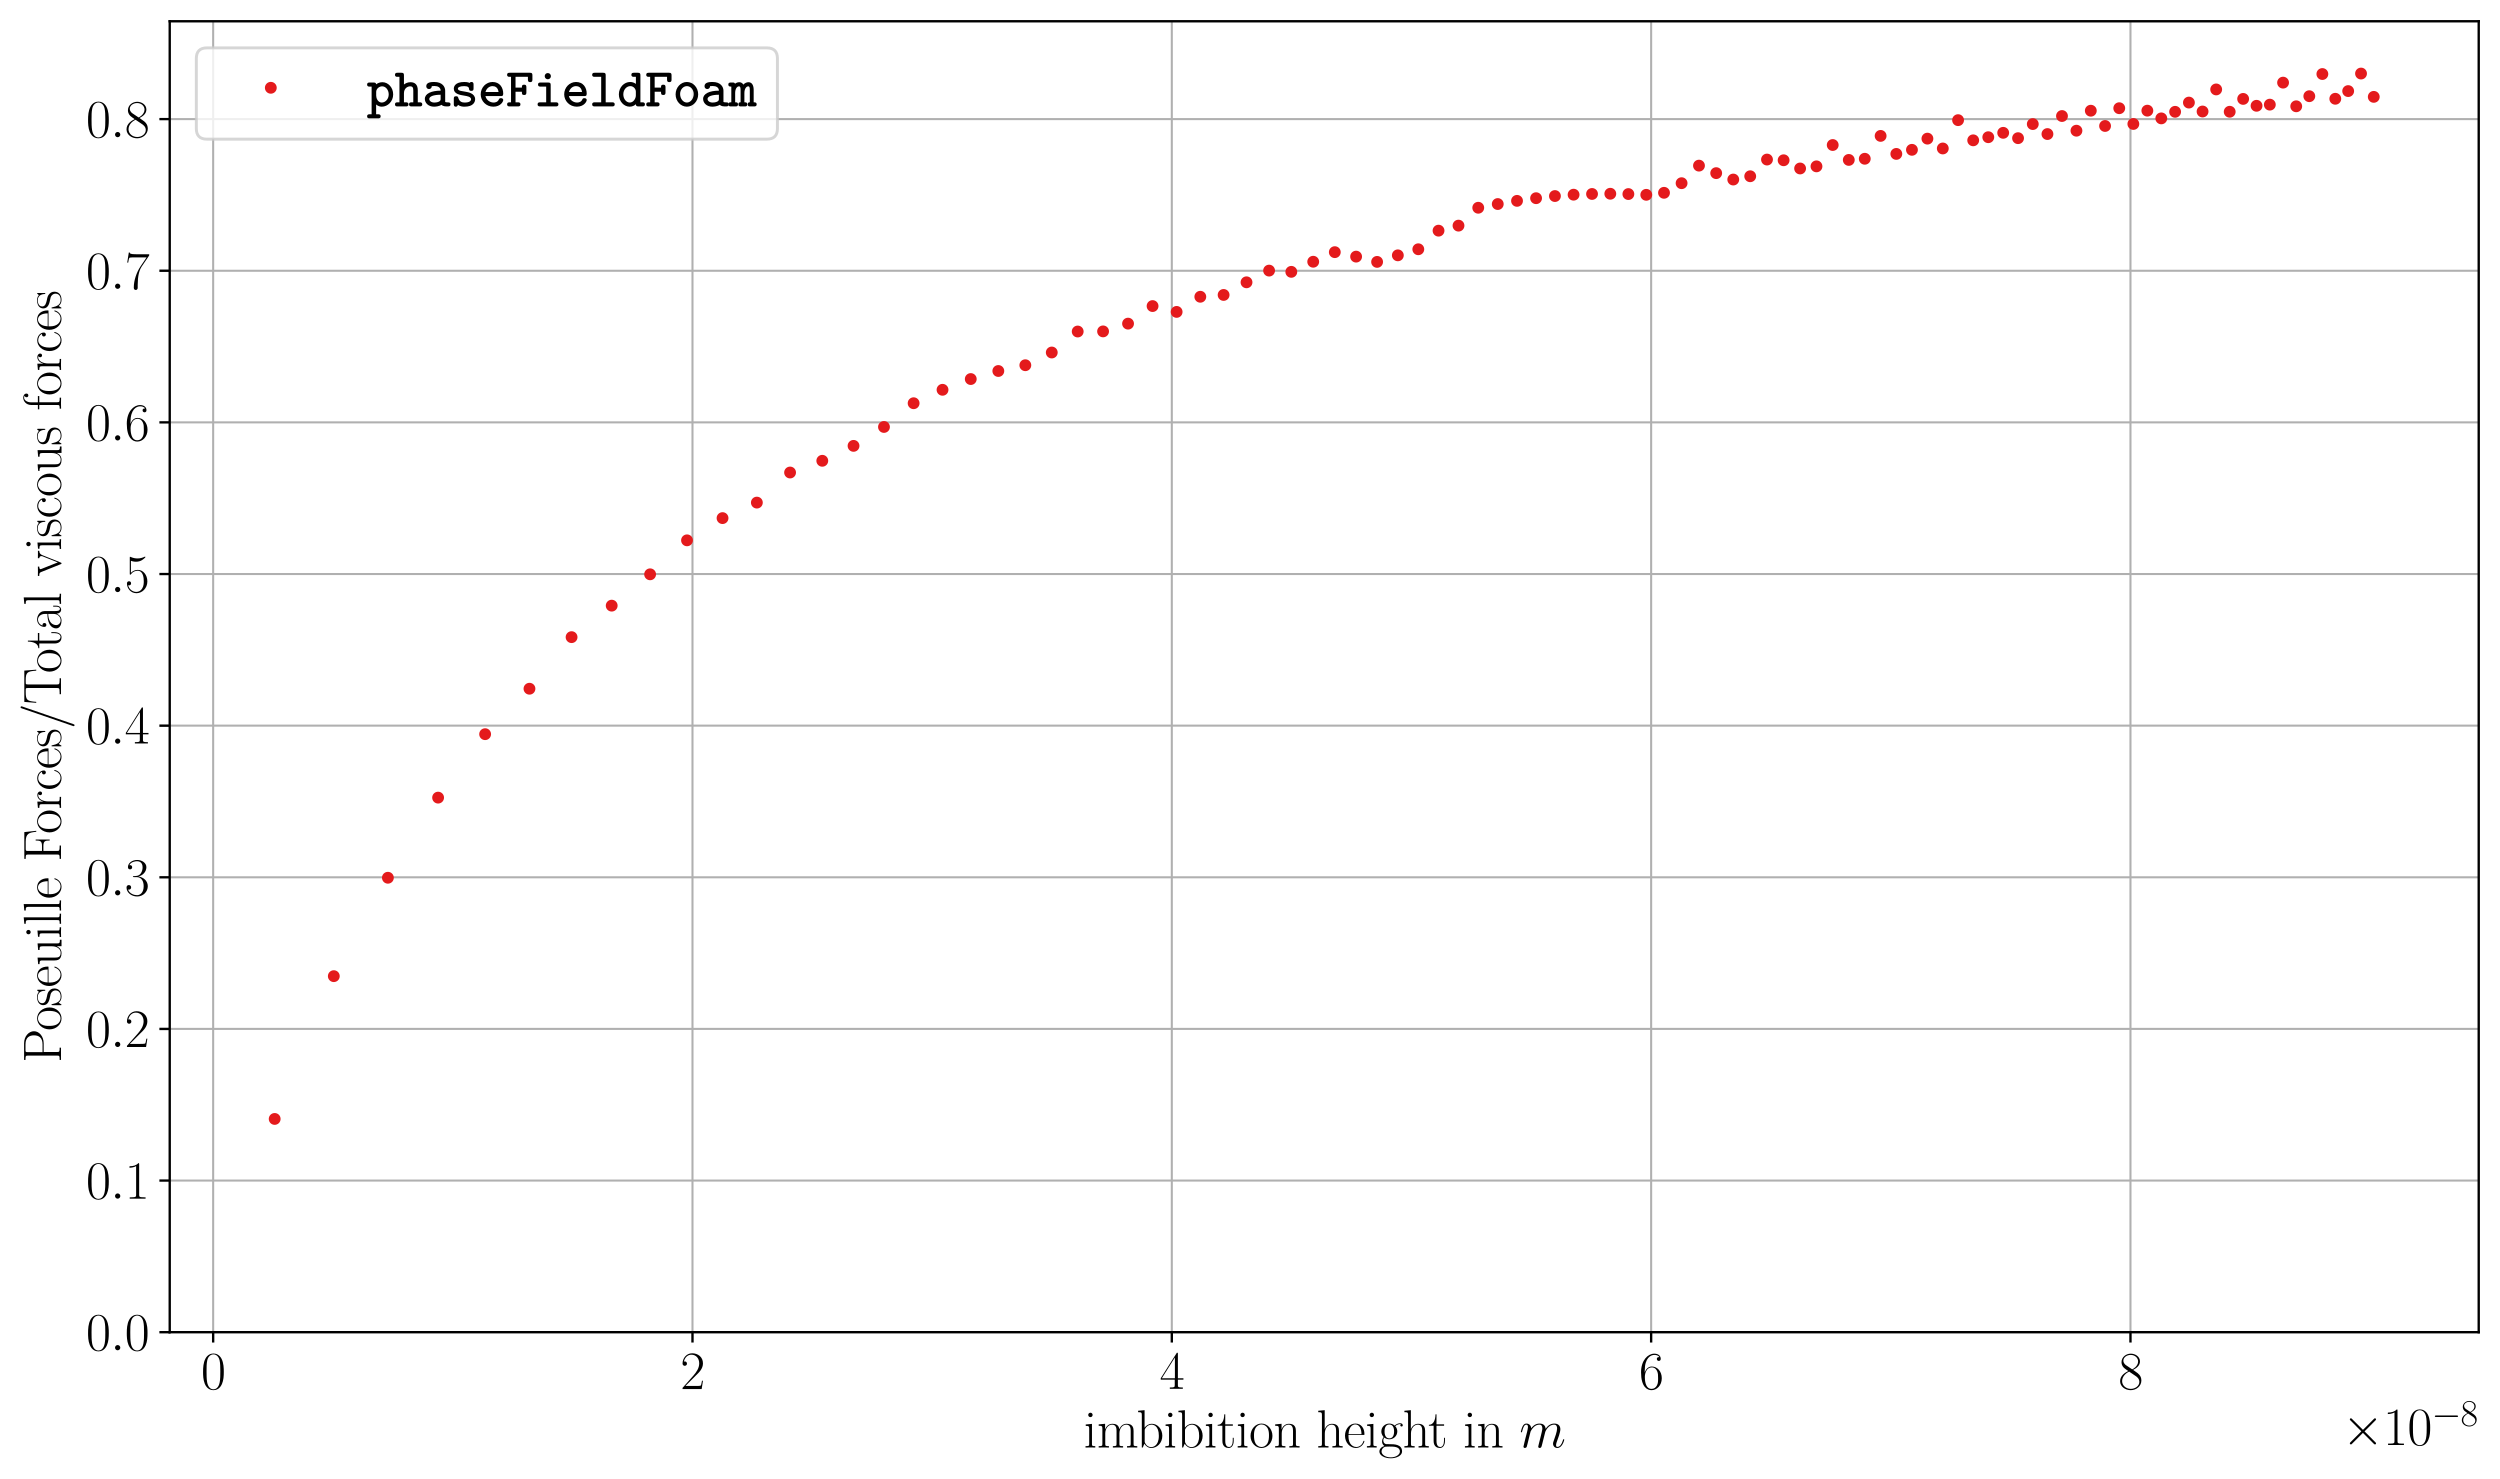 <?xml version="1.0" encoding="utf-8" standalone="no"?>
<!DOCTYPE svg PUBLIC "-//W3C//DTD SVG 1.1//EN"
  "http://www.w3.org/Graphics/SVG/1.1/DTD/svg11.dtd">
<svg xmlns:xlink="http://www.w3.org/1999/xlink" width="845.824pt" height="500.4pt" viewBox="0 0 845.824 500.4" xmlns="http://www.w3.org/2000/svg" version="1.1">
 <defs>
  <style type="text/css">*{stroke-linejoin: round; stroke-linecap: butt}</style>
 </defs>
 <g id="figure_1">
  <g id="patch_1">
   <path d="M 0 500.4 
L 845.824 500.4 
L 845.824 0 
L 0 0 
z
" style="fill: #ffffff"/>
  </g>
  <g id="axes_1">
   <g id="patch_2">
    <path d="M 57.424 450.72 
L 838.624 450.72 
L 838.624 7.2 
L 57.424 7.2 
z
" style="fill: #ffffff"/>
   </g>
   <g id="matplotlib.axis_1">
    <g id="xtick_1">
     <g id="line2d_1">
      <path d="M 72.119 450.72 
L 72.119 7.2 
" clip-path="url(#p1130b29eca)" style="fill: none; stroke: #b0b0b0; stroke-width: 0.7; stroke-linecap: square"/>
     </g>
     <g id="line2d_2">
      <defs>
       <path id="m202c588c47" d="M 0 0 
L 0 3.5 
" style="stroke: #000000; stroke-width: 0.8"/>
      </defs>
      <g>
       <use xlink:href="#m202c588c47" x="72.119" y="450.72" style="stroke: #000000; stroke-width: 0.8"/>
      </g>
     </g>
     <g id="text_1">
      <!-- $\mathdefault{0}$ -->
      <g transform="translate(68.007 469.972) scale(0.18 -0.18)">
       <defs>
        <path id="LMRoman17-Regular-30" d="M 2688 2025 
C 2688 2416 2682 3080 2413 3591 
C 2176 4039 1798 4198 1466 4198 
C 1158 4198 768 4058 525 3597 
C 269 3118 243 2524 243 2025 
C 243 1661 250 1106 448 619 
C 723 -39 1216 -128 1466 -128 
C 1760 -128 2208 -7 2470 600 
C 2662 1042 2688 1559 2688 2025 
z
M 2278 2096 
C 2278 1680 2278 1169 2202 792 
C 2067 95 1690 -26 1466 -26 
C 1056 -26 813 325 723 812 
C 653 1188 653 1738 653 2096 
C 653 2588 653 2997 736 3387 
C 858 3929 1216 4096 1466 4096 
C 1728 4096 2067 3923 2189 3400 
C 2272 3036 2278 2607 2278 2096 
z
" transform="scale(0.016)"/>
       </defs>
       <use xlink:href="#LMRoman17-Regular-30" transform="scale(0.996)"/>
      </g>
     </g>
    </g>
    <g id="xtick_2">
     <g id="line2d_3">
      <path d="M 234.289 450.72 
L 234.289 7.2 
" clip-path="url(#p1130b29eca)" style="fill: none; stroke: #b0b0b0; stroke-width: 0.7; stroke-linecap: square"/>
     </g>
     <g id="line2d_4">
      <g>
       <use xlink:href="#m202c588c47" x="234.289" y="450.72" style="stroke: #000000; stroke-width: 0.8"/>
      </g>
     </g>
     <g id="text_2">
      <!-- $\mathdefault{2}$ -->
      <g transform="translate(230.177 469.972) scale(0.18 -0.18)">
       <defs>
        <path id="LMRoman17-Regular-32" d="M 2669 989 
L 2554 989 
C 2490 536 2438 459 2413 420 
C 2381 369 1920 369 1830 369 
L 602 369 
L 1824 1597 
C 2214 1967 2669 2402 2669 3035 
C 2669 3790 2067 4224 1395 4224 
C 691 4224 262 3604 262 3030 
C 262 2780 448 2748 525 2748 
C 589 2748 781 2787 781 3010 
C 781 3207 614 3264 525 3264 
C 486 3264 448 3258 422 3245 
C 544 3790 915 4058 1306 4058 
C 1862 4058 2227 3617 2227 3035 
C 2227 2479 1901 2000 1536 1584 
L 262 146 
L 262 0 
L 2515 0 
L 2669 989 
z
" transform="scale(0.016)"/>
       </defs>
       <use xlink:href="#LMRoman17-Regular-32" transform="scale(0.996)"/>
      </g>
     </g>
    </g>
    <g id="xtick_3">
     <g id="line2d_5">
      <path d="M 396.459 450.72 
L 396.459 7.2 
" clip-path="url(#p1130b29eca)" style="fill: none; stroke: #b0b0b0; stroke-width: 0.7; stroke-linecap: square"/>
     </g>
     <g id="line2d_6">
      <g>
       <use xlink:href="#m202c588c47" x="396.459" y="450.72" style="stroke: #000000; stroke-width: 0.8"/>
      </g>
     </g>
     <g id="text_3">
      <!-- $\mathdefault{4}$ -->
      <g transform="translate(392.347 469.972) scale(0.18 -0.18)">
       <defs>
        <path id="LMRoman17-Regular-34" d="M 2803 1114 
L 2803 1280 
L 2150 1280 
L 2150 4154 
C 2150 4288 2144 4288 2029 4288 
L 128 1280 
L 128 1114 
L 1779 1114 
L 1779 487 
C 1779 255 1766 192 1318 192 
L 1197 192 
L 1197 32 
C 1402 32 1747 32 1965 32 
C 2182 32 2528 32 2733 32 
L 2733 192 
L 2611 192 
C 2163 192 2150 255 2150 487 
L 2150 1114 
L 2803 1114 
z
M 1798 1280 
L 256 1280 
L 1798 3734 
L 1798 1280 
z
" transform="scale(0.016)"/>
       </defs>
       <use xlink:href="#LMRoman17-Regular-34" transform="scale(0.996)"/>
      </g>
     </g>
    </g>
    <g id="xtick_4">
     <g id="line2d_7">
      <path d="M 558.63 450.72 
L 558.63 7.2 
" clip-path="url(#p1130b29eca)" style="fill: none; stroke: #b0b0b0; stroke-width: 0.7; stroke-linecap: square"/>
     </g>
     <g id="line2d_8">
      <g>
       <use xlink:href="#m202c588c47" x="558.63" y="450.72" style="stroke: #000000; stroke-width: 0.8"/>
      </g>
     </g>
     <g id="text_4">
      <!-- $\mathdefault{6}$ -->
      <g transform="translate(554.518 469.972) scale(0.18 -0.18)">
       <defs>
        <path id="LMRoman17-Regular-36" d="M 2688 1283 
C 2688 2081 2170 2662 1517 2662 
C 1126 2662 838 2407 678 1960 
L 678 2176 
C 678 3690 1395 4032 1811 4032 
C 1946 4032 2272 4009 2400 3776 
C 2298 3776 2106 3776 2106 3553 
C 2106 3381 2246 3323 2336 3323 
C 2394 3323 2566 3348 2566 3560 
C 2566 3954 2246 4179 1805 4179 
C 1043 4179 243 3390 243 1984 
C 243 253 966 -128 1478 -128 
C 2099 -128 2688 427 2688 1283 
z
M 2253 1289 
C 2253 944 2253 690 2118 434 
C 1978 171 1773 25 1478 25 
C 691 25 691 1200 691 1436 
C 691 1896 909 2560 1504 2560 
C 1613 2560 1926 2560 2138 2120 
C 2253 1870 2253 1609 2253 1289 
z
" transform="scale(0.016)"/>
       </defs>
       <use xlink:href="#LMRoman17-Regular-36" transform="scale(0.996)"/>
      </g>
     </g>
    </g>
    <g id="xtick_5">
     <g id="line2d_9">
      <path d="M 720.8 450.72 
L 720.8 7.2 
" clip-path="url(#p1130b29eca)" style="fill: none; stroke: #b0b0b0; stroke-width: 0.7; stroke-linecap: square"/>
     </g>
     <g id="line2d_10">
      <g>
       <use xlink:href="#m202c588c47" x="720.8" y="450.72" style="stroke: #000000; stroke-width: 0.8"/>
      </g>
     </g>
     <g id="text_5">
      <!-- $\mathdefault{8}$ -->
      <g transform="translate(716.688 469.972) scale(0.18 -0.18)">
       <defs>
        <path id="LMRoman17-Regular-38" d="M 2720 1011 
C 2720 1590 2330 1858 2074 2029 
C 1984 2092 1933 2124 1741 2264 
C 2144 2468 2554 2773 2554 3263 
C 2554 3842 1990 4179 1472 4179 
C 890 4179 378 3759 378 3180 
C 378 3021 416 2747 666 2505 
C 730 2442 998 2251 1171 2130 
C 883 1983 211 1634 211 934 
C 211 279 838 -128 1459 -128 
C 2144 -128 2720 362 2720 1011 
z
M 2336 3262 
C 2336 2669 1670 2331 1638 2331 
C 1638 2331 1626 2331 1574 2370 
L 902 2822 
C 851 2854 595 3051 595 3351 
C 595 3739 998 4032 1459 4032 
C 1965 4032 2336 3676 2336 3262 
z
M 2483 851 
C 2483 381 2010 25 1472 25 
C 890 25 448 438 448 940 
C 448 1443 838 1862 1280 2060 
L 2080 1519 
C 2176 1449 2483 1240 2483 851 
z
" transform="scale(0.016)"/>
       </defs>
       <use xlink:href="#LMRoman17-Regular-38" transform="scale(0.996)"/>
      </g>
     </g>
    </g>
    <g id="text_6">
     <!-- imbibition height in $m$ -->
     <g transform="translate(366.636 489.712) scale(0.18 -0.18)">
      <defs>
       <path id="LMRoman17-Regular-69" d="M 1370 -13 
L 1370 153 
C 992 153 979 191 979 420 
L 979 2778 
L 243 2708 
L 243 2542 
C 602 2542 653 2503 653 2198 
L 653 427 
C 653 184 627 153 218 153 
L 218 -13 
C 371 0 646 0 806 0 
C 960 0 1222 0 1370 -13 
z
M 1056 3835 
C 1056 3988 934 4096 800 4096 
C 646 4096 538 3975 538 3835 
C 538 3682 659 3574 794 3574 
C 947 3574 1056 3695 1056 3835 
z
" transform="scale(0.016)"/>
       <path id="LMRoman17-Regular-6d" d="M 4762 -13 
L 4762 153 
C 4352 153 4326 178 4326 428 
L 4326 1933 
C 4326 2252 4269 2790 3507 2790 
C 3072 2790 2771 2496 2656 2151 
L 2650 2151 
C 2573 2676 2195 2790 1837 2790 
C 1331 2790 1069 2400 973 2144 
L 966 2144 
L 966 2790 
L 211 2720 
L 211 2554 
C 589 2554 646 2515 646 2208 
L 646 428 
C 646 184 621 153 211 153 
L 211 -13 
C 365 0 646 0 813 0 
C 979 0 1267 0 1421 -13 
L 1421 153 
C 1011 153 986 178 986 428 
L 986 1658 
C 986 2247 1344 2688 1792 2688 
C 2266 2688 2317 2266 2317 1958 
L 2317 428 
C 2317 184 2291 153 1882 153 
L 1882 -13 
C 2035 0 2317 0 2483 0 
C 2650 0 2938 0 3091 -13 
L 3091 153 
C 2682 153 2656 178 2656 428 
L 2656 1658 
C 2656 2247 3014 2688 3462 2688 
C 3936 2688 3987 2266 3987 1958 
L 3987 428 
C 3987 184 3962 153 3552 153 
L 3552 -13 
C 3706 0 3987 0 4154 0 
C 4320 0 4608 0 4762 -13 
z
" transform="scale(0.016)"/>
       <path id="LMRoman17-Regular-62" d="M 3053 1370 
C 3053 2188 2477 2790 1830 2790 
C 1434 2790 1152 2579 960 2330 
L 960 4396 
L 198 4326 
L 198 4160 
C 576 4160 634 4122 634 3817 
L 634 -13 
L 749 -13 
L 934 441 
C 1120 141 1395 -64 1766 -64 
C 2406 -64 3053 500 3053 1370 
z
M 2643 1376 
C 2643 108 1888 38 1734 38 
C 1536 38 1248 114 1043 486 
C 973 608 973 621 973 735 
L 973 2004 
C 973 2118 973 2138 1062 2272 
C 1312 2657 1670 2688 1792 2688 
C 1984 2688 2643 2585 2643 1376 
z
" transform="scale(0.016)"/>
       <path id="LMRoman17-Regular-74" d="M 1965 777 
L 1965 1140 
L 1850 1140 
L 1850 783 
C 1850 344 1677 51 1408 51 
C 1222 51 966 178 966 758 
L 966 2560 
L 1862 2560 
L 1862 2725 
L 966 2725 
L 966 3904 
L 851 3904 
C 838 3245 614 2668 70 2668 
L 70 2560 
L 627 2560 
L 627 771 
C 627 650 627 -64 1370 -64 
C 1747 -64 1965 306 1965 777 
z
" transform="scale(0.016)"/>
       <path id="LMRoman17-Regular-6f" d="M 2758 1356 
C 2758 2176 2163 2816 1466 2816 
C 768 2816 173 2176 173 1356 
C 173 551 768 -64 1466 -64 
C 2163 -64 2758 551 2758 1356 
z
M 2349 1408 
C 2349 1158 2336 775 2163 467 
C 1984 173 1709 51 1466 51 
C 1165 51 909 230 762 480 
C 602 767 582 1126 582 1408 
C 582 1677 595 2010 762 2298 
C 890 2509 1139 2714 1466 2714 
C 1754 2714 1997 2554 2150 2330 
C 2349 2029 2349 1607 2349 1408 
z
" transform="scale(0.016)"/>
       <path id="LMRoman17-Regular-6e" d="M 3091 -13 
L 3091 153 
C 2682 153 2656 178 2656 428 
L 2656 1933 
C 2656 2259 2592 2790 1837 2790 
C 1331 2790 1069 2400 973 2144 
L 966 2144 
L 966 2790 
L 211 2720 
L 211 2554 
C 589 2554 646 2515 646 2208 
L 646 428 
C 646 184 621 153 211 153 
L 211 -13 
C 365 0 646 0 813 0 
C 979 0 1267 0 1421 -13 
L 1421 153 
C 1011 153 986 178 986 428 
L 986 1658 
C 986 2247 1344 2688 1792 2688 
C 2266 2688 2317 2266 2317 1958 
L 2317 428 
C 2317 184 2291 153 1882 153 
L 1882 -13 
C 2035 0 2317 0 2483 0 
C 2650 0 2938 0 3091 -13 
z
" transform="scale(0.016)"/>
       <path id="LMRoman17-Regular-68" d="M 3091 -13 
L 3091 153 
C 2682 153 2656 178 2656 428 
L 2656 1933 
C 2656 2259 2592 2790 1837 2790 
C 1312 2790 1056 2368 979 2157 
L 973 2157 
L 973 4396 
L 211 4326 
L 211 4160 
C 589 4160 646 4122 646 3817 
L 646 426 
C 646 184 621 153 211 153 
L 211 -13 
C 365 0 646 0 813 0 
C 979 0 1267 0 1421 -13 
L 1421 153 
C 1011 153 986 178 986 428 
L 986 1658 
C 986 2247 1344 2688 1792 2688 
C 2266 2688 2317 2266 2317 1958 
L 2317 428 
C 2317 184 2291 153 1882 153 
L 1882 -13 
C 2035 0 2317 0 2483 0 
C 2650 0 2938 0 3091 -13 
z
" transform="scale(0.016)"/>
       <path id="LMRoman17-Regular-65" d="M 2464 1576 
C 2464 2238 2118 2816 1389 2816 
C 710 2816 173 2169 173 1383 
C 173 551 781 -64 1459 -64 
C 2176 -64 2458 606 2458 739 
C 2458 784 2406 784 2406 784 
C 2362 784 2355 771 2330 695 
C 2189 265 1837 51 1504 51 
C 1229 51 954 203 781 480 
C 582 803 582 1176 582 1472 
L 2438 1472 
C 2464 1498 2464 1511 2464 1576 
z
M 2118 1568 
L 589 1568 
C 634 2505 1126 2714 1382 2714 
C 1818 2714 2112 2297 2118 1568 
z
" transform="scale(0.016)"/>
       <path id="LMRoman17-Regular-67" d="M 2886 2614 
C 2886 2731 2790 2854 2586 2854 
C 2330 2854 2106 2738 1926 2580 
C 1734 2753 1504 2816 1299 2816 
C 794 2816 358 2419 358 1888 
C 358 1522 570 1292 634 1228 
C 442 1004 442 743 442 711 
C 442 545 506 302 723 168 
C 390 85 128 -169 128 -486 
C 128 -943 736 -1280 1466 -1280 
C 2170 -1280 2803 -956 2803 -479 
C 2803 384 1856 384 1363 384 
C 1216 384 954 384 922 391 
C 723 423 589 602 589 825 
C 589 882 589 1024 710 1164 
C 832 1068 1043 960 1299 960 
C 1805 960 2240 1357 2240 1888 
C 2240 2054 2189 2310 1997 2509 
C 2176 2692 2438 2752 2586 2752 
C 2611 2752 2650 2752 2682 2734 
C 2656 2728 2598 2703 2598 2605 
C 2598 2527 2656 2471 2739 2471 
C 2835 2471 2886 2533 2886 2614 
z
M 1862 1889 
C 1862 1760 1862 1068 1299 1068 
C 736 1068 736 1760 736 1889 
C 736 2016 736 2708 1299 2708 
C 1862 2708 1862 2016 1862 1889 
z
M 2547 -486 
C 2547 -835 2106 -1171 1466 -1171 
C 826 -1171 384 -835 384 -486 
C 384 -289 493 -105 634 -4 
C 794 104 858 104 1293 104 
C 1818 104 2547 104 2547 -486 
z
" transform="scale(0.016)"/>
       <path id="LMMathItalic12-Regular-6d" d="M 5293 913 
C 5293 945 5267 971 5229 971 
C 5171 971 5165 952 5133 843 
C 4986 332 4749 64 4493 64 
C 4429 64 4326 64 4326 269 
C 4326 436 4403 640 4429 710 
C 4544 1018 4832 1773 4832 2145 
C 4832 2528 4608 2816 4122 2816 
C 3693 2816 3347 2574 3091 2197 
C 3072 2542 2861 2816 2381 2816 
C 1811 2816 1510 2415 1395 2255 
C 1376 2618 1114 2816 832 2816 
C 646 2816 499 2727 378 2484 
C 262 2254 173 1865 173 1839 
C 173 1814 198 1782 243 1782 
C 294 1782 301 1788 339 1935 
C 435 2312 557 2689 813 2689 
C 960 2689 1011 2586 1011 2395 
C 1011 2254 947 2005 902 1807 
L 723 1118 
L 595 594 
C 550 428 480 128 480 96 
C 480 6 550 -64 646 -64 
C 723 -64 813 -26 864 70 
C 877 102 934 326 966 453 
L 1107 1028 
L 1318 1871 
C 1331 1910 1491 2229 1728 2433 
C 1894 2586 2112 2689 2362 2689 
C 2618 2689 2707 2497 2707 2242 
C 2707 2203 2707 2076 2630 1775 
C 2547 1443 2547 1424 2470 1118 
L 2285 383 
C 2259 287 2221 121 2221 96 
C 2221 6 2291 -64 2387 -64 
C 2579 -64 2611 83 2669 313 
L 3053 1839 
C 3066 1890 3398 2689 4102 2689 
C 4358 2689 4448 2497 4448 2242 
C 4448 1884 4198 1188 4058 805 
C 4000 651 3968 568 3968 453 
C 3968 166 4166 -64 4474 -64 
C 5069 -64 5293 875 5293 913 
z
" transform="scale(0.016)"/>
      </defs>
      <use xlink:href="#LMRoman17-Regular-69" transform="scale(0.996)"/>
      <use xlink:href="#LMRoman17-Regular-6d" transform="translate(24.872 0) scale(0.996)"/>
      <use xlink:href="#LMRoman17-Regular-62" transform="translate(99.192 0) scale(0.996)"/>
      <use xlink:href="#LMRoman17-Regular-69" transform="translate(150.089 0) scale(0.996)"/>
      <use xlink:href="#LMRoman17-Regular-62" transform="translate(174.961 0) scale(0.996)"/>
      <use xlink:href="#LMRoman17-Regular-69" transform="translate(225.858 0) scale(0.996)"/>
      <use xlink:href="#LMRoman17-Regular-74" transform="translate(250.73 0) scale(0.996)"/>
      <use xlink:href="#LMRoman17-Regular-69" transform="translate(286.011 0) scale(0.996)"/>
      <use xlink:href="#LMRoman17-Regular-6f" transform="translate(310.883 0) scale(0.996)"/>
      <use xlink:href="#LMRoman17-Regular-6e" transform="translate(356.574 0) scale(0.996)"/>
      <use xlink:href="#LMRoman17-Regular-68" transform="translate(437.548 0) scale(0.996)"/>
      <use xlink:href="#LMRoman17-Regular-65" transform="translate(488.445 0) scale(0.996)"/>
      <use xlink:href="#LMRoman17-Regular-69" transform="translate(528.93 0) scale(0.996)"/>
      <use xlink:href="#LMRoman17-Regular-67" transform="translate(553.802 0) scale(0.996)"/>
      <use xlink:href="#LMRoman17-Regular-68" transform="translate(599.493 0) scale(0.996)"/>
      <use xlink:href="#LMRoman17-Regular-74" transform="translate(647.787 0) scale(0.996)"/>
      <use xlink:href="#LMRoman17-Regular-69" transform="translate(713.145 0) scale(0.996)"/>
      <use xlink:href="#LMRoman17-Regular-6e" transform="translate(738.017 0) scale(0.996)"/>
      <use xlink:href="#LMMathItalic12-Regular-6d" transform="translate(818.99 0) scale(0.996)"/>
     </g>
    </g>
    <g id="text_7">
     <!-- $\times\mathdefault{10^{−8}}\mathdefault{}$ -->
     <g transform="translate(792.319 488.879) scale(0.18 -0.18)">
      <defs>
       <path id="LMMathSymbols10-Regular-2" d="M 4032 192 
C 4032 243 4019 256 3949 326 
L 2675 1606 
L 3949 2886 
C 4019 2956 4032 2969 4032 3020 
C 4032 3091 3974 3148 3904 3148 
C 3853 3148 3827 3123 3770 3065 
L 2490 1785 
L 1203 3065 
C 1133 3136 1120 3148 1069 3148 
C 1005 3148 941 3091 941 3020 
C 941 2969 966 2944 1024 2886 
L 2298 1606 
L 1024 332 
C 960 268 941 230 941 192 
C 941 121 1005 64 1069 64 
C 1120 64 1133 76 1203 147 
L 2483 1427 
L 3763 147 
C 3827 83 3866 64 3904 64 
C 3981 64 4032 121 4032 192 
z
" transform="scale(0.016)"/>
       <path id="LMRoman17-Regular-31" d="M 2458 0 
L 2458 160 
L 2266 160 
C 1715 160 1702 230 1702 458 
L 1702 4058 
C 1702 4192 1696 4192 1606 4192 
C 1357 3916 979 3827 621 3827 
C 602 3827 570 3827 563 3808 
C 557 3795 557 3782 557 3648 
C 755 3648 1088 3686 1344 3839 
L 1344 461 
C 1344 236 1331 160 781 160 
L 589 160 
L 589 0 
L 1523 0 
L 2458 0 
z
" transform="scale(0.016)"/>
       <path id="LMMathSymbols10-Regular-0" d="M 4442 1600 
C 4442 1728 4320 1728 4230 1728 
L 742 1728 
C 653 1728 531 1728 531 1600 
C 531 1472 653 1472 742 1472 
L 4230 1472 
C 4320 1472 4442 1472 4442 1600 
z
" transform="scale(0.016)"/>
      </defs>
      <use xlink:href="#LMMathSymbols10-Regular-2" transform="scale(0.996)"/>
      <use xlink:href="#LMRoman17-Regular-31" transform="translate(77.487 0) scale(0.996)"/>
      <use xlink:href="#LMRoman17-Regular-30" transform="translate(123.178 0) scale(0.996)"/>
      <use xlink:href="#LMMathSymbols10-Regular-0" transform="translate(168.869 36.154) scale(0.697)"/>
      <use xlink:href="#LMRoman17-Regular-38" transform="translate(223.11 36.154) scale(0.697)"/>
     </g>
    </g>
   </g>
   <g id="matplotlib.axis_2">
    <g id="ytick_1">
     <g id="line2d_11">
      <path d="M 57.424 450.72 
L 838.624 450.72 
" clip-path="url(#p1130b29eca)" style="fill: none; stroke: #b0b0b0; stroke-width: 0.7; stroke-linecap: square"/>
     </g>
     <g id="line2d_12">
      <defs>
       <path id="m88f45c04ba" d="M 0 0 
L -3.5 0 
" style="stroke: #000000; stroke-width: 0.8"/>
      </defs>
      <g>
       <use xlink:href="#m88f45c04ba" x="57.424" y="450.72" style="stroke: #000000; stroke-width: 0.8"/>
      </g>
     </g>
     <g id="text_8">
      <!-- $\mathdefault{0.0}$ -->
      <g transform="translate(29.098 456.846) scale(0.18 -0.18)">
       <defs>
        <path id="LMMathItalic12-Regular-3a" d="M 1178 307 
C 1178 492 1024 619 870 619 
C 685 619 557 466 557 313 
C 557 128 710 0 864 0 
C 1050 0 1178 153 1178 307 
z
" transform="scale(0.016)"/>
       </defs>
       <use xlink:href="#LMRoman17-Regular-30" transform="scale(0.996)"/>
       <use xlink:href="#LMMathItalic12-Regular-3a" transform="translate(45.691 0) scale(0.996)"/>
       <use xlink:href="#LMRoman17-Regular-30" transform="translate(72.788 0) scale(0.996)"/>
      </g>
     </g>
    </g>
    <g id="ytick_2">
     <g id="line2d_13">
      <path d="M 57.424 399.418 
L 838.624 399.418 
" clip-path="url(#p1130b29eca)" style="fill: none; stroke: #b0b0b0; stroke-width: 0.7; stroke-linecap: square"/>
     </g>
     <g id="line2d_14">
      <g>
       <use xlink:href="#m88f45c04ba" x="57.424" y="399.418" style="stroke: #000000; stroke-width: 0.8"/>
      </g>
     </g>
     <g id="text_9">
      <!-- $\mathdefault{0.1}$ -->
      <g transform="translate(29.098 405.544) scale(0.18 -0.18)">
       <use xlink:href="#LMRoman17-Regular-30" transform="scale(0.996)"/>
       <use xlink:href="#LMMathItalic12-Regular-3a" transform="translate(45.691 0) scale(0.996)"/>
       <use xlink:href="#LMRoman17-Regular-31" transform="translate(72.788 0) scale(0.996)"/>
      </g>
     </g>
    </g>
    <g id="ytick_3">
     <g id="line2d_15">
      <path d="M 57.424 348.115 
L 838.624 348.115 
" clip-path="url(#p1130b29eca)" style="fill: none; stroke: #b0b0b0; stroke-width: 0.7; stroke-linecap: square"/>
     </g>
     <g id="line2d_16">
      <g>
       <use xlink:href="#m88f45c04ba" x="57.424" y="348.115" style="stroke: #000000; stroke-width: 0.8"/>
      </g>
     </g>
     <g id="text_10">
      <!-- $\mathdefault{0.2}$ -->
      <g transform="translate(29.098 354.241) scale(0.18 -0.18)">
       <use xlink:href="#LMRoman17-Regular-30" transform="scale(0.996)"/>
       <use xlink:href="#LMMathItalic12-Regular-3a" transform="translate(45.691 0) scale(0.996)"/>
       <use xlink:href="#LMRoman17-Regular-32" transform="translate(72.788 0) scale(0.996)"/>
      </g>
     </g>
    </g>
    <g id="ytick_4">
     <g id="line2d_17">
      <path d="M 57.424 296.813 
L 838.624 296.813 
" clip-path="url(#p1130b29eca)" style="fill: none; stroke: #b0b0b0; stroke-width: 0.7; stroke-linecap: square"/>
     </g>
     <g id="line2d_18">
      <g>
       <use xlink:href="#m88f45c04ba" x="57.424" y="296.813" style="stroke: #000000; stroke-width: 0.8"/>
      </g>
     </g>
     <g id="text_11">
      <!-- $\mathdefault{0.3}$ -->
      <g transform="translate(29.098 302.939) scale(0.18 -0.18)">
       <defs>
        <path id="LMRoman17-Regular-33" d="M 2720 1085 
C 2720 1707 2208 2157 1600 2227 
C 2086 2328 2554 2756 2554 3329 
C 2554 3820 2048 4179 1472 4179 
C 890 4179 378 3829 378 3329 
C 378 3110 544 3072 627 3072 
C 762 3072 877 3155 877 3321 
C 877 3486 762 3569 627 3569 
C 602 3569 570 3569 544 3557 
C 730 3959 1235 4032 1459 4032 
C 1683 4032 2106 3925 2106 3320 
C 2106 3143 2080 2828 1862 2550 
C 1670 2304 1453 2304 1242 2284 
C 1210 2284 1062 2269 1037 2269 
C 992 2263 966 2257 966 2208 
C 966 2163 973 2157 1101 2157 
L 1414 2157 
C 1984 2157 2234 1662 2234 1090 
C 2234 320 1824 25 1453 25 
C 1114 25 563 194 390 693 
C 422 680 454 680 486 680 
C 640 680 755 782 755 948 
C 755 1133 614 1216 486 1216 
C 378 1216 211 1165 211 926 
C 211 335 787 -128 1466 -128 
C 2176 -128 2720 430 2720 1085 
z
" transform="scale(0.016)"/>
       </defs>
       <use xlink:href="#LMRoman17-Regular-30" transform="scale(0.996)"/>
       <use xlink:href="#LMMathItalic12-Regular-3a" transform="translate(45.691 0) scale(0.996)"/>
       <use xlink:href="#LMRoman17-Regular-33" transform="translate(72.788 0) scale(0.996)"/>
      </g>
     </g>
    </g>
    <g id="ytick_5">
     <g id="line2d_19">
      <path d="M 57.424 245.51 
L 838.624 245.51 
" clip-path="url(#p1130b29eca)" style="fill: none; stroke: #b0b0b0; stroke-width: 0.7; stroke-linecap: square"/>
     </g>
     <g id="line2d_20">
      <g>
       <use xlink:href="#m88f45c04ba" x="57.424" y="245.51" style="stroke: #000000; stroke-width: 0.8"/>
      </g>
     </g>
     <g id="text_12">
      <!-- $\mathdefault{0.4}$ -->
      <g transform="translate(29.098 251.636) scale(0.18 -0.18)">
       <use xlink:href="#LMRoman17-Regular-30" transform="scale(0.996)"/>
       <use xlink:href="#LMMathItalic12-Regular-3a" transform="translate(45.691 0) scale(0.996)"/>
       <use xlink:href="#LMRoman17-Regular-34" transform="translate(72.788 0) scale(0.996)"/>
      </g>
     </g>
    </g>
    <g id="ytick_6">
     <g id="line2d_21">
      <path d="M 57.424 194.208 
L 838.624 194.208 
" clip-path="url(#p1130b29eca)" style="fill: none; stroke: #b0b0b0; stroke-width: 0.7; stroke-linecap: square"/>
     </g>
     <g id="line2d_22">
      <g>
       <use xlink:href="#m88f45c04ba" x="57.424" y="194.208" style="stroke: #000000; stroke-width: 0.8"/>
      </g>
     </g>
     <g id="text_13">
      <!-- $\mathdefault{0.5}$ -->
      <g transform="translate(29.098 200.334) scale(0.18 -0.18)">
       <defs>
        <path id="LMRoman17-Regular-35" d="M 2669 1264 
C 2669 2030 2170 2624 1549 2624 
C 1222 2624 947 2503 730 2274 
L 730 3692 
C 794 3666 1056 3584 1325 3584 
C 1920 3584 2246 3911 2432 4100 
C 2432 4157 2432 4192 2394 4192 
C 2394 4192 2374 4192 2323 4163 
C 2099 4058 1837 3973 1517 3973 
C 1325 3973 1037 3999 723 4139 
C 653 4171 634 4171 634 4171 
C 602 4171 595 4164 595 4037 
L 595 2203 
C 595 2089 595 2057 659 2057 
C 691 2057 704 2070 736 2114 
C 941 2401 1222 2522 1542 2522 
C 1766 2522 2246 2382 2246 1289 
C 2246 1085 2246 715 2054 421 
C 1894 159 1645 25 1370 25 
C 947 25 518 320 403 814 
C 429 807 480 795 506 795 
C 589 795 749 840 749 1038 
C 749 1210 627 1280 506 1280 
C 358 1280 262 1190 262 1011 
C 262 454 704 -128 1382 -128 
C 2042 -128 2669 440 2669 1264 
z
" transform="scale(0.016)"/>
       </defs>
       <use xlink:href="#LMRoman17-Regular-30" transform="scale(0.996)"/>
       <use xlink:href="#LMMathItalic12-Regular-3a" transform="translate(45.691 0) scale(0.996)"/>
       <use xlink:href="#LMRoman17-Regular-35" transform="translate(72.788 0) scale(0.996)"/>
      </g>
     </g>
    </g>
    <g id="ytick_7">
     <g id="line2d_23">
      <path d="M 57.424 142.905 
L 838.624 142.905 
" clip-path="url(#p1130b29eca)" style="fill: none; stroke: #b0b0b0; stroke-width: 0.7; stroke-linecap: square"/>
     </g>
     <g id="line2d_24">
      <g>
       <use xlink:href="#m88f45c04ba" x="57.424" y="142.905" style="stroke: #000000; stroke-width: 0.8"/>
      </g>
     </g>
     <g id="text_14">
      <!-- $\mathdefault{0.6}$ -->
      <g transform="translate(29.098 149.031) scale(0.18 -0.18)">
       <use xlink:href="#LMRoman17-Regular-30" transform="scale(0.996)"/>
       <use xlink:href="#LMMathItalic12-Regular-3a" transform="translate(45.691 0) scale(0.996)"/>
       <use xlink:href="#LMRoman17-Regular-36" transform="translate(72.788 0) scale(0.996)"/>
      </g>
     </g>
    </g>
    <g id="ytick_8">
     <g id="line2d_25">
      <path d="M 57.424 91.603 
L 838.624 91.603 
" clip-path="url(#p1130b29eca)" style="fill: none; stroke: #b0b0b0; stroke-width: 0.7; stroke-linecap: square"/>
     </g>
     <g id="line2d_26">
      <g>
       <use xlink:href="#m88f45c04ba" x="57.424" y="91.603" style="stroke: #000000; stroke-width: 0.8"/>
      </g>
     </g>
     <g id="text_15">
      <!-- $\mathdefault{0.7}$ -->
      <g transform="translate(29.098 97.729) scale(0.18 -0.18)">
       <defs>
        <path id="LMRoman17-Regular-37" d="M 2886 3941 
L 2886 4081 
L 1382 4081 
C 634 4081 621 4165 595 4288 
L 480 4288 
L 294 3094 
L 410 3094 
C 429 3215 474 3540 550 3661 
C 589 3712 1062 3712 1171 3712 
L 2579 3712 
L 1869 2661 
C 1395 1954 1069 999 1069 165 
C 1069 89 1069 -128 1299 -128 
C 1530 -128 1530 89 1530 171 
L 1530 465 
C 1530 1508 1709 2196 2003 2636 
L 2886 3941 
z
" transform="scale(0.016)"/>
       </defs>
       <use xlink:href="#LMRoman17-Regular-30" transform="scale(0.996)"/>
       <use xlink:href="#LMMathItalic12-Regular-3a" transform="translate(45.691 0) scale(0.996)"/>
       <use xlink:href="#LMRoman17-Regular-37" transform="translate(72.788 0) scale(0.996)"/>
      </g>
     </g>
    </g>
    <g id="ytick_9">
     <g id="line2d_27">
      <path d="M 57.424 40.3 
L 838.624 40.3 
" clip-path="url(#p1130b29eca)" style="fill: none; stroke: #b0b0b0; stroke-width: 0.7; stroke-linecap: square"/>
     </g>
     <g id="line2d_28">
      <g>
       <use xlink:href="#m88f45c04ba" x="57.424" y="40.3" style="stroke: #000000; stroke-width: 0.8"/>
      </g>
     </g>
     <g id="text_16">
      <!-- $\mathdefault{0.8}$ -->
      <g transform="translate(29.098 46.426) scale(0.18 -0.18)">
       <use xlink:href="#LMRoman17-Regular-30" transform="scale(0.996)"/>
       <use xlink:href="#LMMathItalic12-Regular-3a" transform="translate(45.691 0) scale(0.996)"/>
       <use xlink:href="#LMRoman17-Regular-38" transform="translate(72.788 0) scale(0.996)"/>
      </g>
     </g>
    </g>
    <g id="text_17">
     <!-- Poseuille Forces/Total viscous forces -->
     <g transform="translate(20.633 359.559) rotate(-90) scale(0.18 -0.18)">
      <defs>
       <path id="LMRoman17-Regular-50" d="M 3718 3184 
C 3718 3791 3130 4352 2291 4352 
L 333 4352 
L 333 4186 
C 774 4186 845 4186 845 3899 
L 845 446 
C 845 160 774 160 333 160 
L 333 0 
C 518 0 858 0 1056 0 
C 1254 0 1594 0 1779 0 
L 1779 160 
C 1338 160 1267 160 1267 446 
L 1267 2042 
L 2291 2042 
C 3117 2042 3718 2578 3718 3184 
z
M 3232 3184 
C 3232 2604 2950 2176 2170 2176 
L 1254 2176 
L 1254 3938 
C 1254 4155 1267 4186 1523 4186 
L 2170 4186 
C 2995 4186 3232 3714 3232 3184 
z
" transform="scale(0.016)"/>
       <path id="LMRoman17-Regular-73" d="M 2131 784 
C 2131 1112 1958 1285 1875 1362 
C 1683 1561 1459 1606 1190 1657 
C 838 1735 390 1825 390 2217 
C 390 2383 480 2737 1126 2737 
C 1811 2737 1850 2094 1862 1888 
C 1869 1856 1901 1849 1920 1849 
C 1978 1849 1978 1869 1978 1978 
L 1978 2697 
C 1978 2813 1971 2819 1933 2819 
C 1907 2819 1901 2813 1824 2717 
C 1805 2691 1747 2626 1728 2601 
C 1523 2819 1235 2819 1126 2819 
C 416 2819 160 2447 160 2076 
C 160 1498 813 1365 998 1325 
C 1402 1243 1542 1217 1677 1101 
C 1760 1025 1901 884 1901 654 
C 1901 384 1747 38 1158 38 
C 602 38 403 460 288 1021 
C 269 1110 269 1117 218 1117 
C 166 1117 160 1110 160 983 
L 160 63 
C 160 -51 166 -58 205 -58 
C 237 -58 243 -51 275 0 
L 448 276 
C 576 103 800 -64 1158 -64 
C 1792 -64 2131 283 2131 784 
z
" transform="scale(0.016)"/>
       <path id="LMRoman17-Regular-75" d="M 3091 -63 
L 3091 128 
C 2714 128 2656 166 2656 473 
L 2656 2763 
L 1882 2693 
L 1882 2528 
C 2259 2528 2317 2489 2317 2186 
L 2317 1032 
C 2317 500 2029 38 1555 38 
C 1030 38 986 348 986 678 
L 986 2763 
L 211 2693 
L 211 2528 
C 467 2528 640 2528 646 2274 
L 646 1058 
C 646 633 646 361 813 183 
C 896 101 1056 -64 1517 -64 
C 2061 -64 2272 377 2323 506 
L 2330 506 
L 2330 -63 
L 3091 -63 
z
" transform="scale(0.016)"/>
       <path id="LMRoman17-Regular-6c" d="M 1414 -13 
L 1414 153 
C 1005 153 979 178 979 426 
L 979 4396 
L 218 4326 
L 218 4160 
C 595 4160 653 4122 653 3817 
L 653 426 
C 653 184 627 153 218 153 
L 218 -13 
C 371 0 653 0 813 0 
C 979 0 1261 0 1414 -13 
z
" transform="scale(0.016)"/>
       <path id="LMRoman17-Regular-46" d="M 3635 2916 
L 3482 4325 
L 326 4325 
L 326 4160 
C 768 4160 838 4160 838 3874 
L 838 446 
C 838 160 768 160 326 160 
L 326 0 
C 512 0 870 0 1069 0 
C 1331 0 1638 0 1901 0 
L 1901 160 
L 1760 160 
C 1274 160 1261 223 1261 452 
L 1261 2075 
L 1837 2075 
C 2432 2075 2490 1865 2490 1332 
L 2605 1332 
L 2605 2987 
L 2490 2987 
C 2490 2450 2432 2240 1837 2240 
L 1261 2240 
L 1261 3911 
C 1261 4128 1274 4160 1530 4160 
L 2355 4160 
C 3322 4160 3430 3765 3520 2916 
L 3635 2916 
z
" transform="scale(0.016)"/>
       <path id="LMRoman17-Regular-72" d="M 2131 2458 
C 2131 2663 1926 2790 1709 2790 
C 1222 2790 1011 2317 947 2093 
L 941 2093 
L 941 2790 
L 198 2720 
L 198 2554 
C 576 2554 634 2515 634 2208 
L 634 428 
C 634 184 608 153 198 153 
L 198 -13 
C 352 0 646 0 813 0 
C 998 0 1325 0 1498 -13 
L 1498 153 
C 1037 153 960 153 960 440 
L 960 1497 
C 960 2112 1222 2688 1702 2688 
C 1747 2688 1792 2682 1837 2662 
C 1837 2662 1696 2617 1696 2452 
C 1696 2298 1818 2234 1914 2234 
C 1990 2234 2131 2279 2131 2458 
z
" transform="scale(0.016)"/>
       <path id="LMRoman17-Regular-63" d="M 2458 748 
C 2458 774 2451 793 2406 793 
C 2362 793 2355 787 2330 703 
C 2163 180 1798 51 1523 51 
C 1114 51 621 427 621 1369 
C 621 2338 1094 2688 1472 2688 
C 1722 2688 2093 2573 2234 2240 
C 2112 2240 1933 2240 1933 2017 
C 1933 1838 2080 1787 2163 1787 
C 2208 1787 2394 1807 2394 2024 
C 2394 2467 1958 2803 1466 2803 
C 787 2803 211 2178 211 1363 
C 211 516 813 -64 1466 -64 
C 2259 -64 2458 677 2458 748 
z
" transform="scale(0.016)"/>
       <path id="LMRoman17-Regular-2f" d="M 2637 4653 
C 2637 4729 2579 4768 2528 4768 
C 2451 4768 2426 4717 2400 4640 
L 326 -1377 
C 294 -1460 294 -1486 294 -1486 
C 294 -1562 352 -1600 403 -1600 
C 480 -1600 506 -1549 531 -1473 
L 2605 4545 
C 2637 4627 2637 4653 2637 4653 
z
" transform="scale(0.016)"/>
       <path id="LMRoman17-Regular-54" d="M 4090 2918 
L 3981 4326 
L 288 4326 
L 179 2918 
L 294 2918 
C 378 3976 467 4160 1453 4160 
C 1568 4160 1754 4160 1805 4154 
C 1926 4135 1926 4058 1926 3912 
L 1926 459 
C 1926 230 1907 160 1376 160 
L 1197 160 
L 1197 0 
L 2138 0 
L 3078 0 
L 3078 160 
L 2899 160 
C 2368 160 2349 230 2349 459 
L 2349 3912 
C 2349 4052 2349 4129 2464 4154 
C 2515 4160 2701 4160 2816 4160 
C 3795 4160 3891 3976 3974 2918 
L 4090 2918 
z
" transform="scale(0.016)"/>
       <path id="LMRoman17-Regular-61" d="M 2874 567 
L 2874 920 
L 2758 920 
L 2758 562 
C 2758 178 2586 128 2502 128 
C 2240 128 2240 458 2240 738 
L 2240 1653 
C 2240 2072 2240 2294 1971 2543 
C 1734 2752 1459 2816 1242 2816 
C 736 2816 371 2407 371 1971 
C 371 1728 563 1728 602 1728 
C 685 1728 832 1778 832 1954 
C 832 2112 710 2181 602 2181 
C 576 2181 544 2174 525 2168 
C 659 2592 1005 2714 1229 2714 
C 1549 2714 1901 2429 1901 1885 
L 1901 1600 
C 1523 1600 1069 1549 710 1357 
C 307 1133 192 813 192 570 
C 192 77 768 -64 1107 -64 
C 1459 -64 1786 139 1926 511 
C 1939 233 2118 -18 2400 -18 
C 2534 -18 2874 70 2874 567 
z
M 1901 870 
C 1901 317 1504 38 1152 38 
C 832 38 582 275 582 570 
C 582 761 666 1100 1037 1305 
C 1344 1478 1696 1504 1901 1504 
L 1901 870 
z
" transform="scale(0.016)"/>
       <path id="LMRoman17-Regular-76" d="M 3034 2560 
L 3034 2719 
L 2630 2719 
C 2496 2719 2285 2719 2157 2725 
L 2157 2560 
C 2317 2547 2406 2471 2406 2305 
C 2406 2248 2406 2235 2368 2146 
L 1664 375 
L 902 2286 
C 864 2369 864 2381 864 2407 
C 864 2560 1075 2560 1171 2560 
L 1171 2725 
C 1018 2719 736 2719 576 2719 
C 403 2719 205 2719 64 2725 
L 64 2560 
C 307 2560 442 2560 518 2362 
L 1446 44 
C 1485 -51 1491 -64 1549 -64 
C 1606 -64 1613 -51 1651 44 
L 2502 2163 
C 2560 2304 2662 2560 3034 2560 
z
" transform="scale(0.016)"/>
       <path id="LMRoman17-Regular-66" d="M 2003 4067 
C 2003 4308 1773 4454 1517 4454 
C 1152 4454 653 4156 653 3481 
L 653 2725 
L 141 2725 
L 141 2560 
L 653 2560 
L 653 427 
C 653 184 627 153 218 153 
L 218 -13 
C 371 0 666 0 832 0 
C 1018 0 1344 0 1517 -13 
L 1517 153 
C 1056 153 979 153 979 439 
L 979 2560 
L 1709 2560 
L 1709 2725 
L 966 2725 
L 966 3494 
C 966 4022 1235 4352 1510 4352 
C 1594 4352 1690 4327 1754 4282 
C 1702 4269 1568 4225 1568 4067 
C 1568 3901 1696 3850 1786 3850 
C 1875 3850 2003 3901 2003 4067 
z
" transform="scale(0.016)"/>
      </defs>
      <use xlink:href="#LMRoman17-Regular-50" transform="scale(0.996)"/>
      <use xlink:href="#LMRoman17-Regular-6f" transform="translate(59.981 0) scale(0.996)"/>
      <use xlink:href="#LMRoman17-Regular-73" transform="translate(105.672 0) scale(0.996)"/>
      <use xlink:href="#LMRoman17-Regular-65" transform="translate(141.475 0) scale(0.996)"/>
      <use xlink:href="#LMRoman17-Regular-75" transform="translate(181.96 0) scale(0.996)"/>
      <use xlink:href="#LMRoman17-Regular-69" transform="translate(232.857 0) scale(0.996)"/>
      <use xlink:href="#LMRoman17-Regular-6c" transform="translate(257.729 0) scale(0.996)"/>
      <use xlink:href="#LMRoman17-Regular-6c" transform="translate(282.601 0) scale(0.996)"/>
      <use xlink:href="#LMRoman17-Regular-65" transform="translate(307.473 0) scale(0.996)"/>
      <use xlink:href="#LMRoman17-Regular-46" transform="translate(378.034 0) scale(0.996)"/>
      <use xlink:href="#LMRoman17-Regular-6f" transform="translate(430.211 0) scale(0.996)"/>
      <use xlink:href="#LMRoman17-Regular-72" transform="translate(475.902 0) scale(0.996)"/>
      <use xlink:href="#LMRoman17-Regular-63" transform="translate(511.183 0) scale(0.996)"/>
      <use xlink:href="#LMRoman17-Regular-65" transform="translate(551.668 0) scale(0.996)"/>
      <use xlink:href="#LMRoman17-Regular-73" transform="translate(592.153 0) scale(0.996)"/>
      <use xlink:href="#LMRoman17-Regular-2f" transform="translate(627.956 0) scale(0.996)"/>
      <use xlink:href="#LMRoman17-Regular-54" transform="translate(673.647 0) scale(0.996)"/>
      <use xlink:href="#LMRoman17-Regular-6f" transform="translate(732.35 0) scale(0.996)"/>
      <use xlink:href="#LMRoman17-Regular-74" transform="translate(778.041 0) scale(0.996)"/>
      <use xlink:href="#LMRoman17-Regular-61" transform="translate(813.322 0) scale(0.996)"/>
      <use xlink:href="#LMRoman17-Regular-6c" transform="translate(859.013 0) scale(0.996)"/>
      <use xlink:href="#LMRoman17-Regular-76" transform="translate(913.961 0) scale(0.996)"/>
      <use xlink:href="#LMRoman17-Regular-69" transform="translate(962.252 0) scale(0.996)"/>
      <use xlink:href="#LMRoman17-Regular-73" transform="translate(987.124 0) scale(0.996)"/>
      <use xlink:href="#LMRoman17-Regular-63" transform="translate(1022.928 0) scale(0.996)"/>
      <use xlink:href="#LMRoman17-Regular-6f" transform="translate(1063.412 0) scale(0.996)"/>
      <use xlink:href="#LMRoman17-Regular-75" transform="translate(1109.103 0) scale(0.996)"/>
      <use xlink:href="#LMRoman17-Regular-73" transform="translate(1160 0) scale(0.996)"/>
      <use xlink:href="#LMRoman17-Regular-66" transform="translate(1225.88 0) scale(0.996)"/>
      <use xlink:href="#LMRoman17-Regular-6f" transform="translate(1253.352 0) scale(0.996)"/>
      <use xlink:href="#LMRoman17-Regular-72" transform="translate(1299.043 0) scale(0.996)"/>
      <use xlink:href="#LMRoman17-Regular-63" transform="translate(1334.325 0) scale(0.996)"/>
      <use xlink:href="#LMRoman17-Regular-65" transform="translate(1374.809 0) scale(0.996)"/>
      <use xlink:href="#LMRoman17-Regular-73" transform="translate(1415.294 0) scale(0.996)"/>
     </g>
    </g>
   </g>
   <g id="line2d_29">
    <defs>
     <path id="mdc1af7a756" d="M 0 1.5 
C 0.398 1.5 0.779 1.342 1.061 1.061 
C 1.342 0.779 1.5 0.398 1.5 0 
C 1.5 -0.398 1.342 -0.779 1.061 -1.061 
C 0.779 -1.342 0.398 -1.5 0 -1.5 
C -0.398 -1.5 -0.779 -1.342 -1.061 -1.061 
C -1.342 -0.779 -1.5 -0.398 -1.5 0 
C -1.5 0.398 -1.342 0.779 -1.061 1.061 
C -0.779 1.342 -0.398 1.5 0 1.5 
z
" style="stroke: #e41a1c"/>
    </defs>
    <g clip-path="url(#p1130b29eca)">
     <use xlink:href="#mdc1af7a756" x="92.933" y="378.569" style="fill: #e41a1c; stroke: #e41a1c"/>
     <use xlink:href="#mdc1af7a756" x="112.937" y="330.264" style="fill: #e41a1c; stroke: #e41a1c"/>
     <use xlink:href="#mdc1af7a756" x="131.238" y="296.969" style="fill: #e41a1c; stroke: #e41a1c"/>
     <use xlink:href="#mdc1af7a756" x="148.225" y="269.861" style="fill: #e41a1c; stroke: #e41a1c"/>
     <use xlink:href="#mdc1af7a756" x="164.134" y="248.393" style="fill: #e41a1c; stroke: #e41a1c"/>
     <use xlink:href="#mdc1af7a756" x="179.135" y="233.017" style="fill: #e41a1c; stroke: #e41a1c"/>
     <use xlink:href="#mdc1af7a756" x="193.382" y="215.565" style="fill: #e41a1c; stroke: #e41a1c"/>
     <use xlink:href="#mdc1af7a756" x="206.955" y="204.91" style="fill: #e41a1c; stroke: #e41a1c"/>
     <use xlink:href="#mdc1af7a756" x="219.953" y="194.306" style="fill: #e41a1c; stroke: #e41a1c"/>
     <use xlink:href="#mdc1af7a756" x="232.44" y="182.812" style="fill: #e41a1c; stroke: #e41a1c"/>
     <use xlink:href="#mdc1af7a756" x="244.457" y="175.292" style="fill: #e41a1c; stroke: #e41a1c"/>
     <use xlink:href="#mdc1af7a756" x="256.069" y="170.046" style="fill: #e41a1c; stroke: #e41a1c"/>
     <use xlink:href="#mdc1af7a756" x="267.307" y="159.866" style="fill: #e41a1c; stroke: #e41a1c"/>
     <use xlink:href="#mdc1af7a756" x="278.205" y="155.899" style="fill: #e41a1c; stroke: #e41a1c"/>
     <use xlink:href="#mdc1af7a756" x="288.778" y="150.851" style="fill: #e41a1c; stroke: #e41a1c"/>
     <use xlink:href="#mdc1af7a756" x="299.076" y="144.452" style="fill: #e41a1c; stroke: #e41a1c"/>
     <use xlink:href="#mdc1af7a756" x="309.106" y="136.425" style="fill: #e41a1c; stroke: #e41a1c"/>
     <use xlink:href="#mdc1af7a756" x="318.885" y="131.88" style="fill: #e41a1c; stroke: #e41a1c"/>
     <use xlink:href="#mdc1af7a756" x="328.437" y="128.243" style="fill: #e41a1c; stroke: #e41a1c"/>
     <use xlink:href="#mdc1af7a756" x="337.762" y="125.52" style="fill: #e41a1c; stroke: #e41a1c"/>
     <use xlink:href="#mdc1af7a756" x="346.9" y="123.565" style="fill: #e41a1c; stroke: #e41a1c"/>
     <use xlink:href="#mdc1af7a756" x="355.844" y="119.264" style="fill: #e41a1c; stroke: #e41a1c"/>
     <use xlink:href="#mdc1af7a756" x="364.617" y="112.162" style="fill: #e41a1c; stroke: #e41a1c"/>
     <use xlink:href="#mdc1af7a756" x="373.204" y="112.12" style="fill: #e41a1c; stroke: #e41a1c"/>
     <use xlink:href="#mdc1af7a756" x="381.653" y="109.494" style="fill: #e41a1c; stroke: #e41a1c"/>
     <use xlink:href="#mdc1af7a756" x="389.948" y="103.552" style="fill: #e41a1c; stroke: #e41a1c"/>
     <use xlink:href="#mdc1af7a756" x="398.089" y="105.526" style="fill: #e41a1c; stroke: #e41a1c"/>
     <use xlink:href="#mdc1af7a756" x="406.101" y="100.403" style="fill: #e41a1c; stroke: #e41a1c"/>
     <use xlink:href="#mdc1af7a756" x="413.982" y="99.789" style="fill: #e41a1c; stroke: #e41a1c"/>
     <use xlink:href="#mdc1af7a756" x="421.734" y="95.513" style="fill: #e41a1c; stroke: #e41a1c"/>
     <use xlink:href="#mdc1af7a756" x="429.372" y="91.554" style="fill: #e41a1c; stroke: #e41a1c"/>
     <use xlink:href="#mdc1af7a756" x="436.889" y="91.972" style="fill: #e41a1c; stroke: #e41a1c"/>
     <use xlink:href="#mdc1af7a756" x="444.3" y="88.554" style="fill: #e41a1c; stroke: #e41a1c"/>
     <use xlink:href="#mdc1af7a756" x="451.605" y="85.312" style="fill: #e41a1c; stroke: #e41a1c"/>
     <use xlink:href="#mdc1af7a756" x="458.814" y="86.824" style="fill: #e41a1c; stroke: #e41a1c"/>
     <use xlink:href="#mdc1af7a756" x="465.917" y="88.605" style="fill: #e41a1c; stroke: #e41a1c"/>
     <use xlink:href="#mdc1af7a756" x="472.931" y="86.387" style="fill: #e41a1c; stroke: #e41a1c"/>
     <use xlink:href="#mdc1af7a756" x="479.856" y="84.332" style="fill: #e41a1c; stroke: #e41a1c"/>
     <use xlink:href="#mdc1af7a756" x="486.699" y="78.04" style="fill: #e41a1c; stroke: #e41a1c"/>
     <use xlink:href="#mdc1af7a756" x="493.454" y="76.339" style="fill: #e41a1c; stroke: #e41a1c"/>
     <use xlink:href="#mdc1af7a756" x="500.135" y="70.288" style="fill: #e41a1c; stroke: #e41a1c"/>
     <use xlink:href="#mdc1af7a756" x="506.735" y="69.033" style="fill: #e41a1c; stroke: #e41a1c"/>
     <use xlink:href="#mdc1af7a756" x="513.255" y="67.957" style="fill: #e41a1c; stroke: #e41a1c"/>
     <use xlink:href="#mdc1af7a756" x="519.701" y="67.056" style="fill: #e41a1c; stroke: #e41a1c"/>
     <use xlink:href="#mdc1af7a756" x="526.082" y="66.328" style="fill: #e41a1c; stroke: #e41a1c"/>
     <use xlink:href="#mdc1af7a756" x="532.391" y="65.869" style="fill: #e41a1c; stroke: #e41a1c"/>
     <use xlink:href="#mdc1af7a756" x="538.634" y="65.624" style="fill: #e41a1c; stroke: #e41a1c"/>
     <use xlink:href="#mdc1af7a756" x="544.813" y="65.551" style="fill: #e41a1c; stroke: #e41a1c"/>
     <use xlink:href="#mdc1af7a756" x="550.927" y="65.656" style="fill: #e41a1c; stroke: #e41a1c"/>
     <use xlink:href="#mdc1af7a756" x="556.984" y="65.912" style="fill: #e41a1c; stroke: #e41a1c"/>
     <use xlink:href="#mdc1af7a756" x="562.986" y="65.231" style="fill: #e41a1c; stroke: #e41a1c"/>
     <use xlink:href="#mdc1af7a756" x="568.93" y="61.98" style="fill: #e41a1c; stroke: #e41a1c"/>
     <use xlink:href="#mdc1af7a756" x="574.815" y="56.039" style="fill: #e41a1c; stroke: #e41a1c"/>
     <use xlink:href="#mdc1af7a756" x="580.64" y="58.579" style="fill: #e41a1c; stroke: #e41a1c"/>
     <use xlink:href="#mdc1af7a756" x="586.417" y="60.743" style="fill: #e41a1c; stroke: #e41a1c"/>
     <use xlink:href="#mdc1af7a756" x="592.149" y="59.632" style="fill: #e41a1c; stroke: #e41a1c"/>
     <use xlink:href="#mdc1af7a756" x="597.83" y="53.982" style="fill: #e41a1c; stroke: #e41a1c"/>
     <use xlink:href="#mdc1af7a756" x="603.451" y="54.223" style="fill: #e41a1c; stroke: #e41a1c"/>
     <use xlink:href="#mdc1af7a756" x="609.031" y="57.001" style="fill: #e41a1c; stroke: #e41a1c"/>
     <use xlink:href="#mdc1af7a756" x="614.571" y="56.283" style="fill: #e41a1c; stroke: #e41a1c"/>
     <use xlink:href="#mdc1af7a756" x="620.061" y="49.063" style="fill: #e41a1c; stroke: #e41a1c"/>
     <use xlink:href="#mdc1af7a756" x="625.5" y="54.106" style="fill: #e41a1c; stroke: #e41a1c"/>
     <use xlink:href="#mdc1af7a756" x="630.908" y="53.714" style="fill: #e41a1c; stroke: #e41a1c"/>
     <use xlink:href="#mdc1af7a756" x="636.27" y="45.979" style="fill: #e41a1c; stroke: #e41a1c"/>
     <use xlink:href="#mdc1af7a756" x="641.582" y="52.072" style="fill: #e41a1c; stroke: #e41a1c"/>
     <use xlink:href="#mdc1af7a756" x="646.869" y="50.688" style="fill: #e41a1c; stroke: #e41a1c"/>
     <use xlink:href="#mdc1af7a756" x="652.103" y="46.905" style="fill: #e41a1c; stroke: #e41a1c"/>
     <use xlink:href="#mdc1af7a756" x="657.306" y="50.231" style="fill: #e41a1c; stroke: #e41a1c"/>
     <use xlink:href="#mdc1af7a756" x="662.477" y="40.651" style="fill: #e41a1c; stroke: #e41a1c"/>
     <use xlink:href="#mdc1af7a756" x="667.594" y="47.477" style="fill: #e41a1c; stroke: #e41a1c"/>
     <use xlink:href="#mdc1af7a756" x="672.694" y="46.421" style="fill: #e41a1c; stroke: #e41a1c"/>
     <use xlink:href="#mdc1af7a756" x="677.741" y="44.938" style="fill: #e41a1c; stroke: #e41a1c"/>
     <use xlink:href="#mdc1af7a756" x="682.769" y="46.747" style="fill: #e41a1c; stroke: #e41a1c"/>
     <use xlink:href="#mdc1af7a756" x="687.752" y="41.976" style="fill: #e41a1c; stroke: #e41a1c"/>
     <use xlink:href="#mdc1af7a756" x="692.71" y="45.354" style="fill: #e41a1c; stroke: #e41a1c"/>
     <use xlink:href="#mdc1af7a756" x="697.631" y="39.255" style="fill: #e41a1c; stroke: #e41a1c"/>
     <use xlink:href="#mdc1af7a756" x="702.521" y="44.219" style="fill: #e41a1c; stroke: #e41a1c"/>
     <use xlink:href="#mdc1af7a756" x="707.38" y="37.458" style="fill: #e41a1c; stroke: #e41a1c"/>
     <use xlink:href="#mdc1af7a756" x="712.209" y="42.62" style="fill: #e41a1c; stroke: #e41a1c"/>
     <use xlink:href="#mdc1af7a756" x="717.006" y="36.611" style="fill: #e41a1c; stroke: #e41a1c"/>
     <use xlink:href="#mdc1af7a756" x="721.777" y="41.94" style="fill: #e41a1c; stroke: #e41a1c"/>
     <use xlink:href="#mdc1af7a756" x="726.513" y="37.44" style="fill: #e41a1c; stroke: #e41a1c"/>
     <use xlink:href="#mdc1af7a756" x="731.231" y="40.053" style="fill: #e41a1c; stroke: #e41a1c"/>
     <use xlink:href="#mdc1af7a756" x="735.907" y="37.831" style="fill: #e41a1c; stroke: #e41a1c"/>
     <use xlink:href="#mdc1af7a756" x="740.573" y="34.707" style="fill: #e41a1c; stroke: #e41a1c"/>
     <use xlink:href="#mdc1af7a756" x="745.193" y="37.726" style="fill: #e41a1c; stroke: #e41a1c"/>
     <use xlink:href="#mdc1af7a756" x="749.802" y="30.258" style="fill: #e41a1c; stroke: #e41a1c"/>
     <use xlink:href="#mdc1af7a756" x="754.375" y="37.811" style="fill: #e41a1c; stroke: #e41a1c"/>
     <use xlink:href="#mdc1af7a756" x="758.923" y="33.464" style="fill: #e41a1c; stroke: #e41a1c"/>
     <use xlink:href="#mdc1af7a756" x="763.457" y="35.793" style="fill: #e41a1c; stroke: #e41a1c"/>
     <use xlink:href="#mdc1af7a756" x="767.949" y="35.403" style="fill: #e41a1c; stroke: #e41a1c"/>
     <use xlink:href="#mdc1af7a756" x="772.432" y="27.959" style="fill: #e41a1c; stroke: #e41a1c"/>
     <use xlink:href="#mdc1af7a756" x="776.883" y="35.962" style="fill: #e41a1c; stroke: #e41a1c"/>
     <use xlink:href="#mdc1af7a756" x="781.307" y="32.547" style="fill: #e41a1c; stroke: #e41a1c"/>
     <use xlink:href="#mdc1af7a756" x="785.725" y="25.046" style="fill: #e41a1c; stroke: #e41a1c"/>
     <use xlink:href="#mdc1af7a756" x="790.1" y="33.418" style="fill: #e41a1c; stroke: #e41a1c"/>
     <use xlink:href="#mdc1af7a756" x="794.457" y="30.817" style="fill: #e41a1c; stroke: #e41a1c"/>
     <use xlink:href="#mdc1af7a756" x="798.807" y="24.884" style="fill: #e41a1c; stroke: #e41a1c"/>
     <use xlink:href="#mdc1af7a756" x="803.115" y="32.77" style="fill: #e41a1c; stroke: #e41a1c"/>
    </g>
   </g>
   <g id="patch_3">
    <path d="M 57.424 450.72 
L 57.424 7.2 
" style="fill: none; stroke: #000000; stroke-width: 0.8; stroke-linejoin: miter; stroke-linecap: square"/>
   </g>
   <g id="patch_4">
    <path d="M 838.624 450.72 
L 838.624 7.2 
" style="fill: none; stroke: #000000; stroke-width: 0.8; stroke-linejoin: miter; stroke-linecap: square"/>
   </g>
   <g id="patch_5">
    <path d="M 57.424 450.72 
L 838.624 450.72 
" style="fill: none; stroke: #000000; stroke-width: 0.8; stroke-linejoin: miter; stroke-linecap: square"/>
   </g>
   <g id="patch_6">
    <path d="M 57.424 7.2 
L 838.624 7.2 
" style="fill: none; stroke: #000000; stroke-width: 0.8; stroke-linejoin: miter; stroke-linecap: square"/>
   </g>
   <g id="legend_1">
    <g id="patch_7">
     <path d="M 70.024 47.083 
L 259.43 47.083 
Q 263.03 47.083 263.03 43.483 
L 263.03 19.8 
Q 263.03 16.2 259.43 16.2 
L 70.024 16.2 
Q 66.424 16.2 66.424 19.8 
L 66.424 43.483 
Q 66.424 47.083 70.024 47.083 
z
" style="fill: #ffffff; opacity: 0.8; stroke: #cccccc; stroke-linejoin: miter"/>
    </g>
    <g id="line2d_30">
     <g>
      <use xlink:href="#mdc1af7a756" x="91.624" y="29.7" style="fill: #e41a1c; stroke: #e41a1c"/>
     </g>
    </g>
    <g id="text_18">
     <!-- \textbf{\texttt{phaseFieldFoam}} -->
     <g transform="translate(124.024 36) scale(0.18 -0.18)">
      <defs>
       <path id="LMMonoLt10-Bold-70" d="M 3136 1414 
C 3136 2222 2554 2854 1869 2854 
C 1594 2854 1331 2763 1120 2602 
C 1114 2746 1056 2816 826 2816 
L 371 2816 
C 250 2816 64 2816 64 2575 
C 64 2336 256 2336 365 2336 
L 595 2336 
L 595 -928 
L 371 -928 
C 250 -928 64 -928 64 -1172 
C 64 -1408 256 -1408 365 -1408 
L 1357 -1408 
C 1466 -1408 1658 -1408 1658 -1172 
C 1658 -928 1472 -928 1350 -928 
L 1126 -928 
L 1126 228 
C 1370 13 1613 -32 1798 -32 
C 2502 -32 3136 588 3136 1414 
z
M 2611 1414 
C 2611 847 2202 455 1786 455 
C 1331 455 1133 976 1133 1260 
L 1133 1717 
C 1133 2065 1472 2368 1837 2368 
C 2272 2368 2611 1930 2611 1414 
z
" transform="scale(0.016)"/>
       <path id="LMMonoLt10-Bold-68" d="M 3283 237 
C 3283 480 3104 480 2982 480 
L 2758 480 
L 2758 1894 
C 2758 2569 2419 2854 1894 2854 
C 1542 2854 1280 2705 1126 2582 
L 1126 3653 
C 1126 3889 1082 3968 826 3968 
L 371 3968 
C 250 3968 70 3968 70 3724 
C 70 3488 262 3488 365 3488 
L 595 3488 
L 595 480 
L 371 480 
C 250 480 70 480 70 237 
C 70 0 262 0 365 0 
L 1357 0 
C 1466 0 1658 0 1658 237 
C 1658 480 1472 480 1350 480 
L 1126 480 
L 1126 1551 
C 1126 2141 1562 2368 1856 2368 
C 2157 2368 2227 2206 2227 1862 
L 2227 480 
L 2035 480 
C 1914 480 1728 480 1728 237 
C 1728 0 1926 0 2035 0 
L 2989 0 
C 3091 0 3283 0 3283 237 
z
" transform="scale(0.016)"/>
       <path id="LMMonoLt10-Bold-61" d="M 3334 243 
C 3334 474 3149 474 3034 474 
C 2848 474 2758 498 2707 521 
L 2707 1853 
C 2707 2321 2362 2880 1427 2880 
C 1139 2880 474 2880 474 2386 
C 474 2165 627 2048 800 2048 
C 909 2048 1120 2112 1126 2387 
C 1126 2387 1331 2406 1434 2406 
C 1856 2406 2157 2243 2176 1856 
C 1069 1856 307 1508 307 883 
C 307 415 717 -32 1389 -32 
C 1613 -32 1990 11 2285 187 
C 2445 0 2733 0 2970 0 
C 3181 0 3334 13 3334 243 
z
M 2170 899 
C 2170 777 2170 655 1958 557 
C 1741 455 1472 455 1421 455 
C 1069 455 832 648 832 882 
C 832 1175 1338 1376 2170 1376 
L 2170 899 
z
" transform="scale(0.016)"/>
       <path id="LMMonoLt10-Bold-73" d="M 2957 847 
C 2957 1533 2118 1682 1907 1714 
L 1261 1831 
C 1094 1870 922 1940 922 2089 
C 922 2238 1120 2393 1664 2393 
C 2131 2393 2221 2238 2240 2088 
C 2246 1959 2266 1829 2502 1829 
C 2765 1829 2771 1985 2771 2134 
L 2771 2575 
C 2771 2698 2758 2880 2534 2880 
C 2394 2880 2342 2822 2317 2770 
C 2048 2880 1792 2880 1677 2880 
C 582 2880 442 2324 442 2090 
C 442 1483 1114 1353 1715 1263 
C 1997 1218 2477 1140 2477 849 
C 2477 629 2253 455 1728 455 
C 1453 455 1126 519 979 980 
C 941 1123 909 1200 710 1200 
C 448 1200 442 1045 442 889 
L 442 279 
C 442 156 448 -32 678 -32 
C 742 -32 851 -32 934 182 
C 1235 -32 1549 -32 1722 -32 
C 2752 -32 2957 530 2957 847 
z
" transform="scale(0.016)"/>
       <path id="LMMonoLt10-Bold-65" d="M 2989 748 
C 2989 969 2765 969 2720 969 
C 2579 969 2522 943 2464 802 
C 2336 506 2022 455 1862 455 
C 1434 455 1005 734 890 1216 
L 2688 1216 
C 2848 1216 2989 1216 2989 1500 
C 2989 2242 2566 2880 1728 2880 
C 960 2880 333 2227 333 1424 
C 333 628 986 -32 1818 -32 
C 2688 -32 2989 579 2989 748 
z
M 2438 1696 
L 896 1696 
C 998 2099 1331 2393 1728 2393 
C 2022 2393 2368 2252 2438 1696 
z
" transform="scale(0.016)"/>
       <path id="LMMonoLt10-Bold-46" d="M 3149 3182 
L 3149 3650 
C 3149 3889 3104 3968 2848 3968 
L 474 3968 
C 352 3968 166 3968 166 3724 
C 166 3488 358 3488 474 3488 
L 627 3488 
L 627 480 
L 474 480 
C 352 480 166 480 166 237 
C 166 0 358 0 474 0 
L 1434 0 
C 1549 0 1734 0 1734 237 
C 1734 480 1555 480 1434 480 
L 1158 480 
L 1158 1728 
L 1907 1728 
C 1907 1449 1933 1347 2176 1347 
C 2432 1347 2438 1516 2438 1658 
L 2438 2248 
C 2438 2391 2432 2560 2176 2560 
C 1933 2560 1907 2467 1907 2215 
L 1158 2215 
L 1158 3488 
L 2618 3488 
L 2618 3190 
C 2618 3041 2624 2865 2880 2865 
C 3142 2865 3149 3030 3149 3182 
z
" transform="scale(0.016)"/>
       <path id="LMMonoLt10-Bold-69" d="M 2931 237 
C 2931 480 2739 480 2624 480 
L 2022 480 
L 2022 2505 
C 2022 2738 1978 2816 1722 2816 
L 838 2816 
C 723 2816 531 2816 531 2583 
C 531 2336 723 2336 838 2336 
L 1491 2336 
L 1491 480 
L 787 480 
C 666 480 480 480 480 237 
C 480 0 672 0 787 0 
L 2624 0 
C 2739 0 2931 0 2931 237 
z
M 2048 3570 
C 2048 3771 1888 3933 1683 3933 
C 1478 3933 1318 3771 1318 3570 
C 1318 3363 1478 3200 1683 3200 
C 1888 3200 2048 3363 2048 3570 
z
" transform="scale(0.016)"/>
       <path id="LMMonoLt10-Bold-6c" d="M 3008 237 
C 3008 480 2829 480 2707 480 
L 1946 480 
L 1946 3655 
C 1946 3890 1901 3968 1645 3968 
L 659 3968 
C 538 3968 352 3968 352 3724 
C 352 3488 544 3488 653 3488 
L 1414 3488 
L 1414 480 
L 659 480 
C 538 480 352 480 352 237 
C 352 0 544 0 653 0 
L 2707 0 
C 2822 0 3008 0 3008 237 
z
" transform="scale(0.016)"/>
       <path id="LMMonoLt10-Bold-64" d="M 3290 243 
C 3290 480 3098 480 2989 480 
L 2758 480 
L 2758 3655 
C 2758 3890 2714 3968 2458 3968 
L 2003 3968 
C 1882 3968 1696 3968 1696 3724 
C 1696 3488 1888 3488 1997 3488 
L 2227 3488 
L 2227 2653 
C 2029 2802 1792 2880 1549 2880 
C 845 2880 218 2261 218 1420 
C 218 607 806 -32 1491 -32 
C 1805 -32 2048 97 2227 257 
C 2240 72 2278 0 2528 0 
L 2982 0 
C 3104 0 3290 0 3290 243 
z
M 2221 1291 
C 2221 957 1958 455 1510 455 
C 1088 455 742 886 742 1420 
C 742 2002 1152 2394 1568 2394 
C 1939 2394 2221 2067 2221 1741 
L 2221 1291 
z
" transform="scale(0.016)"/>
       <path id="LMMonoLt10-Bold-6f" d="M 3008 1418 
C 3008 2240 2400 2880 1677 2880 
C 954 2880 346 2240 346 1418 
C 346 590 966 -32 1677 -32 
C 2387 -32 3008 595 3008 1418 
z
M 2477 1462 
C 2477 906 2112 455 1677 455 
C 1242 455 877 906 877 1462 
C 877 2005 1261 2393 1677 2393 
C 2099 2393 2477 2005 2477 1462 
z
" transform="scale(0.016)"/>
       <path id="LMMonoLt10-Bold-6d" d="M 3341 237 
C 3341 454 3219 486 2989 486 
L 2989 1961 
C 2989 2097 2976 2854 2381 2854 
C 2202 2854 1958 2783 1773 2569 
C 1664 2757 1491 2854 1293 2854 
C 1107 2854 934 2789 787 2673 
C 742 2816 621 2816 506 2816 
L 307 2816 
C 192 2816 0 2816 0 2586 
C 0 2369 122 2336 352 2336 
L 352 486 
C 122 486 0 454 0 237 
C 0 0 198 0 307 0 
L 851 0 
C 966 0 1139 0 1139 237 
C 1139 454 1037 486 806 486 
L 806 1567 
C 806 2083 1024 2368 1267 2368 
C 1389 2368 1446 2264 1446 1902 
L 1446 486 
C 1312 486 1190 453 1190 240 
C 1190 0 1370 0 1478 0 
L 1946 0 
C 2061 0 2234 0 2234 237 
C 2234 454 2125 486 1894 486 
L 1894 1567 
C 1894 2083 2118 2368 2355 2368 
C 2483 2368 2534 2264 2534 1902 
L 2534 486 
C 2406 486 2285 453 2285 240 
C 2285 0 2464 0 2566 0 
L 3034 0 
C 3149 0 3341 0 3341 237 
z
" transform="scale(0.016)"/>
      </defs>
      <use xlink:href="#LMMonoLt10-Bold-70" transform="scale(0.996)"/>
      <use xlink:href="#LMMonoLt10-Bold-68" transform="translate(52.304 0) scale(0.996)"/>
      <use xlink:href="#LMMonoLt10-Bold-61" transform="translate(104.608 0) scale(0.996)"/>
      <use xlink:href="#LMMonoLt10-Bold-73" transform="translate(156.911 0) scale(0.996)"/>
      <use xlink:href="#LMMonoLt10-Bold-65" transform="translate(209.215 0) scale(0.996)"/>
      <use xlink:href="#LMMonoLt10-Bold-46" transform="translate(261.519 0) scale(0.996)"/>
      <use xlink:href="#LMMonoLt10-Bold-69" transform="translate(313.823 0) scale(0.996)"/>
      <use xlink:href="#LMMonoLt10-Bold-65" transform="translate(366.127 0) scale(0.996)"/>
      <use xlink:href="#LMMonoLt10-Bold-6c" transform="translate(418.431 0) scale(0.996)"/>
      <use xlink:href="#LMMonoLt10-Bold-64" transform="translate(470.734 0) scale(0.996)"/>
      <use xlink:href="#LMMonoLt10-Bold-46" transform="translate(523.038 0) scale(0.996)"/>
      <use xlink:href="#LMMonoLt10-Bold-6f" transform="translate(575.342 0) scale(0.996)"/>
      <use xlink:href="#LMMonoLt10-Bold-61" transform="translate(627.646 0) scale(0.996)"/>
      <use xlink:href="#LMMonoLt10-Bold-6d" transform="translate(679.95 0) scale(0.996)"/>
     </g>
    </g>
   </g>
  </g>
 </g>
 <defs>
  <clipPath id="p1130b29eca">
   <rect x="57.424" y="7.2" width="781.2" height="443.52"/>
  </clipPath>
 </defs>
</svg>
